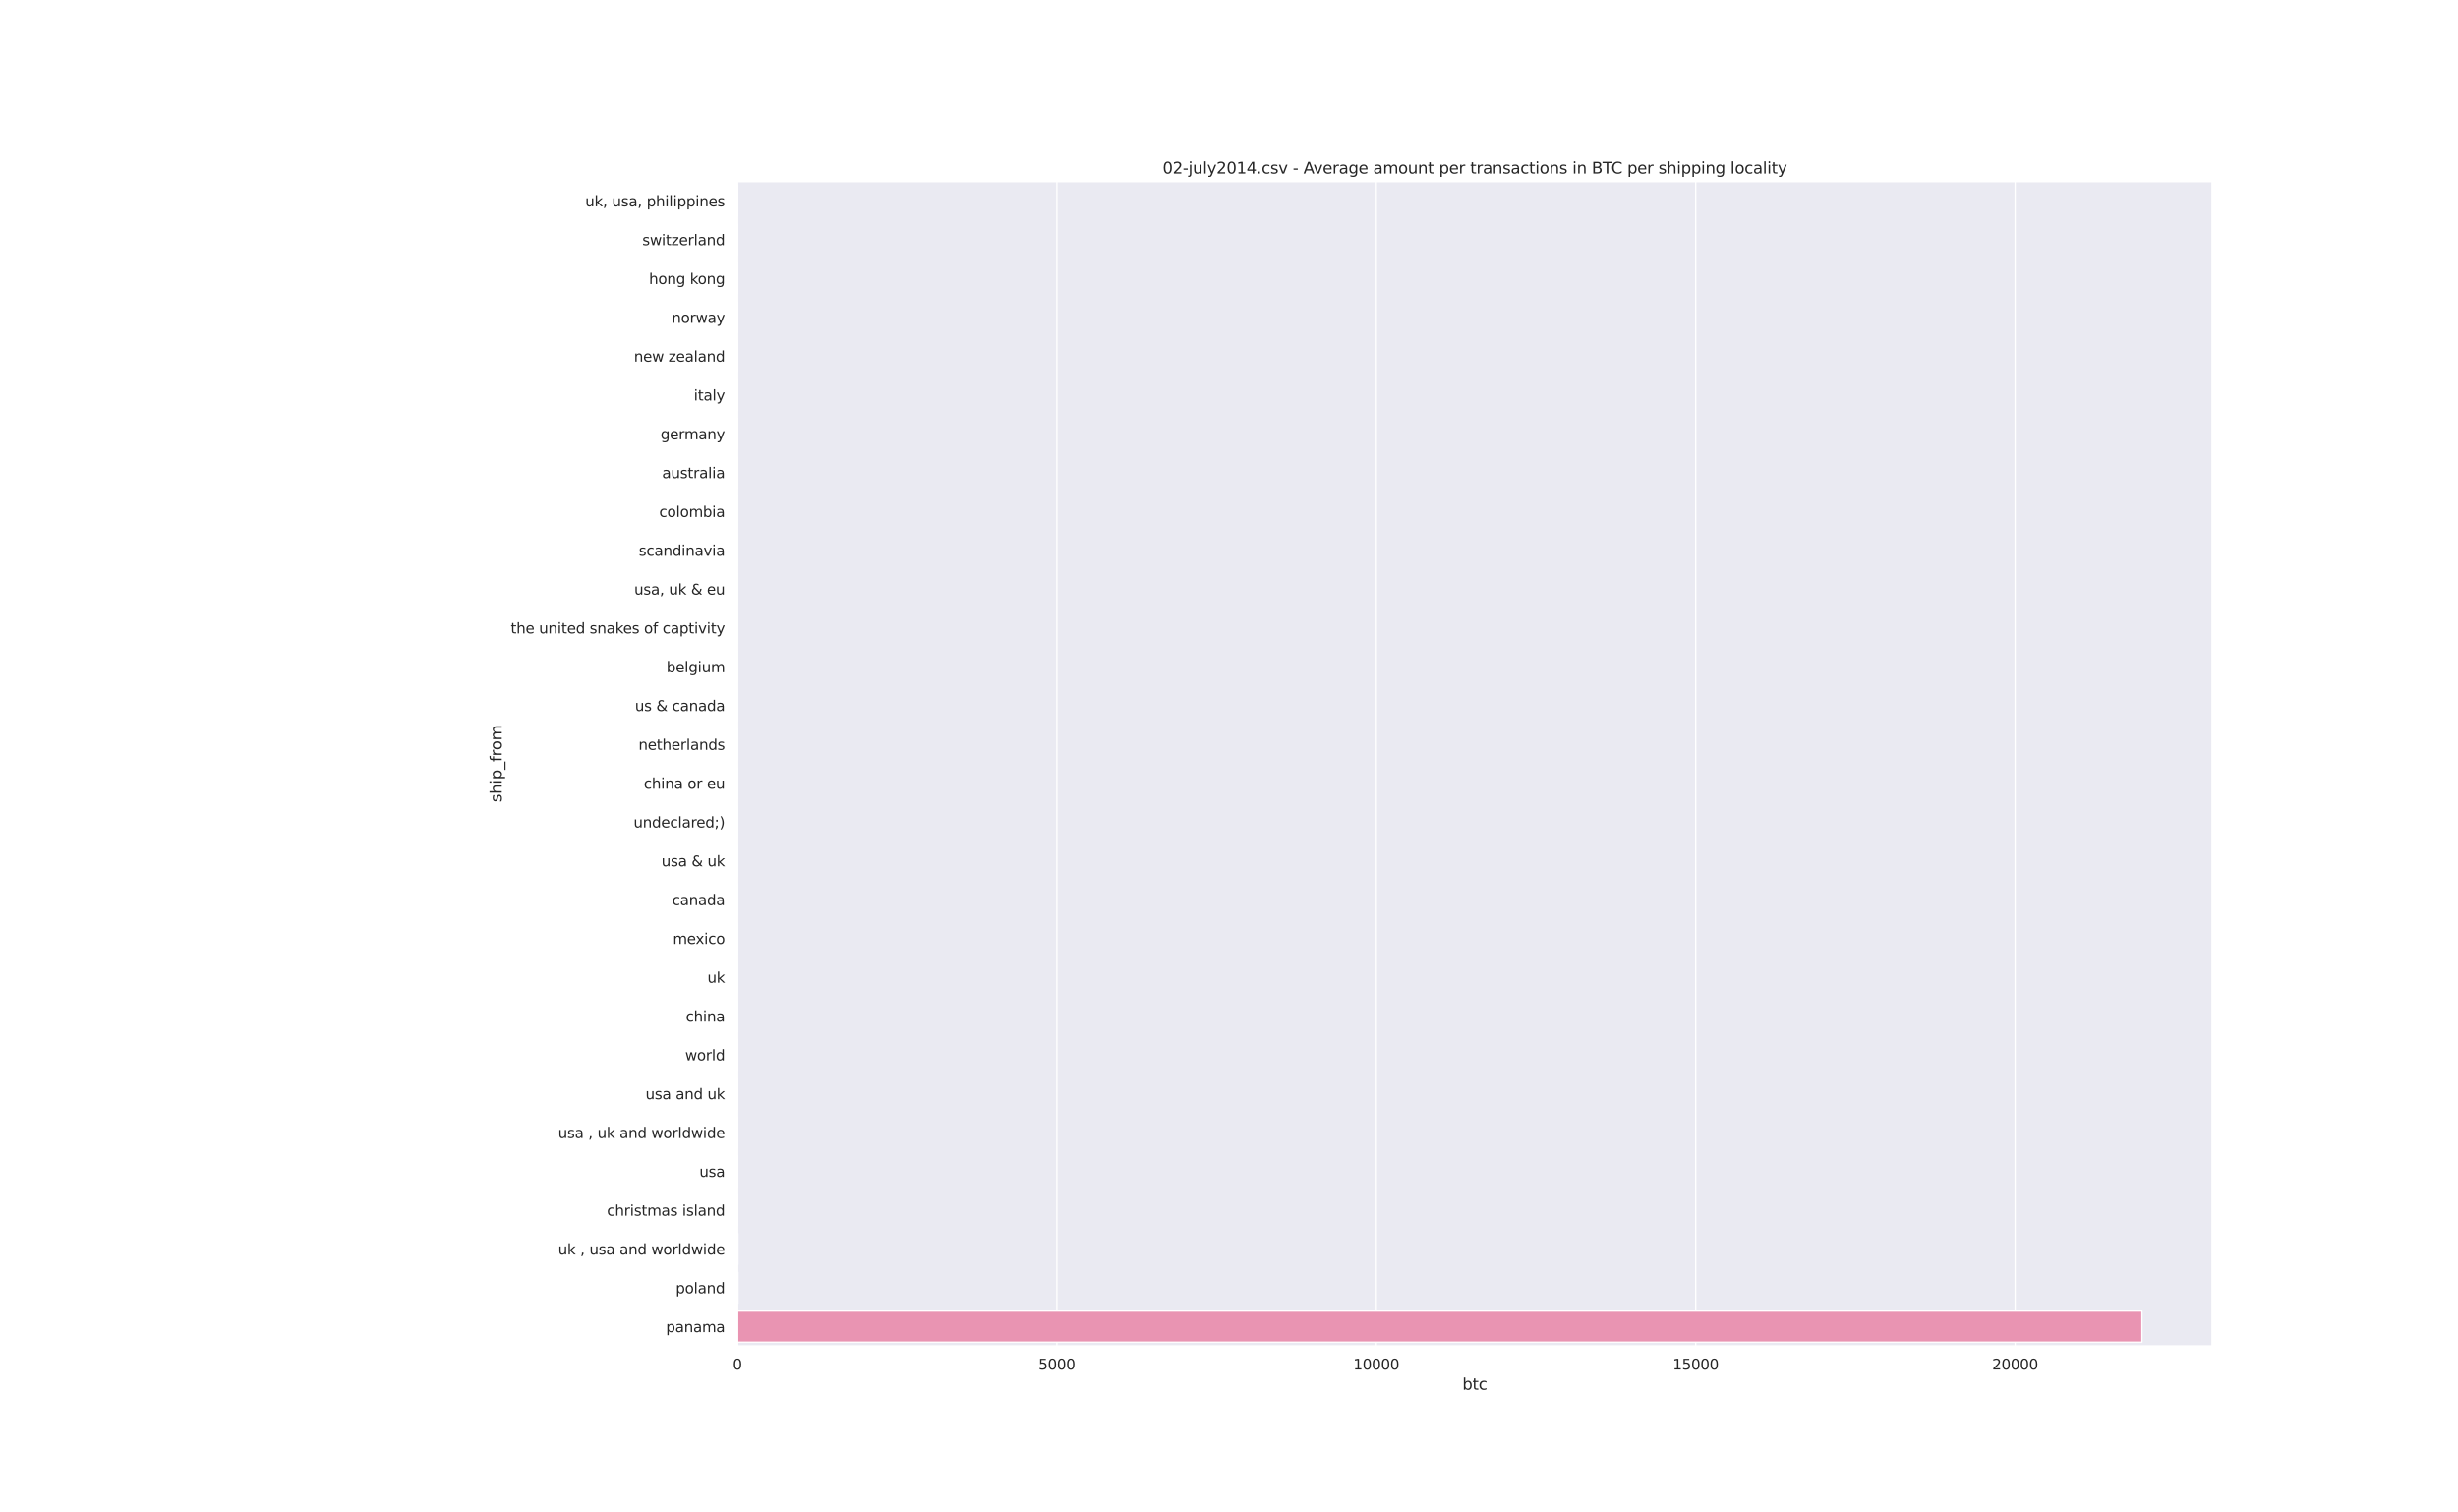 <?xml version="1.0" encoding="utf-8" standalone="no"?>
<!DOCTYPE svg PUBLIC "-//W3C//DTD SVG 1.1//EN"
  "http://www.w3.org/Graphics/SVG/1.1/DTD/svg11.dtd">
<svg height="1152pt" version="1.1" viewBox="0 0 1872 1152" width="1872pt" xmlns="http://www.w3.org/2000/svg" xmlns:xlink="http://www.w3.org/1999/xlink">
 <defs>
  <style type="text/css">*{stroke-linecap:butt;stroke-linejoin:round;}</style>
 </defs>
 <g id="figure_1">
  <g id="patch_1">
   <path d="M 0 1152 
L 1872 1152 
L 1872 0 
L 0 0 
z
" style="fill:#ffffff;"/>
  </g>
  <g id="axes_1">
   <g id="patch_2">
    <path d="M 561.6 1025.28 
L 1684.8 1025.28 
L 1684.8 138.24 
L 561.6 138.24 
z
" style="fill:#eaeaf2;"/>
   </g>
   <g id="matplotlib.axis_1">
    <g id="xtick_1">
     <g id="line2d_1">
      <path clip-path="url(#p6150b5e9cb)" d="M 561.6 1025.28 
L 561.6 138.24 
" style="fill:none;stroke:#ffffff;stroke-linecap:round;"/>
     </g>
     <g id="text_1">
      <!-- 0 -->
      <g style="fill:#262626;" transform="translate(558.101 1043.138)scale(0.11 -0.11)">
       <defs>
        <path d="M 2034 4250 
Q 1547 4250 1301 3770 
Q 1056 3291 1056 2328 
Q 1056 1369 1301 889 
Q 1547 409 2034 409 
Q 2525 409 2770 889 
Q 3016 1369 3016 2328 
Q 3016 3291 2770 3770 
Q 2525 4250 2034 4250 
z
M 2034 4750 
Q 2819 4750 3233 4129 
Q 3647 3509 3647 2328 
Q 3647 1150 3233 529 
Q 2819 -91 2034 -91 
Q 1250 -91 836 529 
Q 422 1150 422 2328 
Q 422 3509 836 4129 
Q 1250 4750 2034 4750 
z
" id="DejaVuSans-30" transform="scale(0.016)"/>
       </defs>
       <use xlink:href="#DejaVuSans-30"/>
      </g>
     </g>
    </g>
    <g id="xtick_2">
     <g id="line2d_2">
      <path clip-path="url(#p6150b5e9cb)" d="M 804.883 1025.28 
L 804.883 138.24 
" style="fill:none;stroke:#ffffff;stroke-linecap:round;"/>
     </g>
     <g id="text_2">
      <!-- 5000 -->
      <g style="fill:#262626;" transform="translate(790.885 1043.138)scale(0.11 -0.11)">
       <defs>
        <path d="M 691 4666 
L 3169 4666 
L 3169 4134 
L 1269 4134 
L 1269 2991 
Q 1406 3038 1543 3061 
Q 1681 3084 1819 3084 
Q 2600 3084 3056 2656 
Q 3513 2228 3513 1497 
Q 3513 744 3044 326 
Q 2575 -91 1722 -91 
Q 1428 -91 1123 -41 
Q 819 9 494 109 
L 494 744 
Q 775 591 1075 516 
Q 1375 441 1709 441 
Q 2250 441 2565 725 
Q 2881 1009 2881 1497 
Q 2881 1984 2565 2268 
Q 2250 2553 1709 2553 
Q 1456 2553 1204 2497 
Q 953 2441 691 2322 
L 691 4666 
z
" id="DejaVuSans-35" transform="scale(0.016)"/>
       </defs>
       <use xlink:href="#DejaVuSans-35"/>
       <use x="63.623" xlink:href="#DejaVuSans-30"/>
       <use x="127.246" xlink:href="#DejaVuSans-30"/>
       <use x="190.869" xlink:href="#DejaVuSans-30"/>
      </g>
     </g>
    </g>
    <g id="xtick_3">
     <g id="line2d_3">
      <path clip-path="url(#p6150b5e9cb)" d="M 1048.166 1025.28 
L 1048.166 138.24 
" style="fill:none;stroke:#ffffff;stroke-linecap:round;"/>
     </g>
     <g id="text_3">
      <!-- 10000 -->
      <g style="fill:#262626;" transform="translate(1030.669 1043.138)scale(0.11 -0.11)">
       <defs>
        <path d="M 794 531 
L 1825 531 
L 1825 4091 
L 703 3866 
L 703 4441 
L 1819 4666 
L 2450 4666 
L 2450 531 
L 3481 531 
L 3481 0 
L 794 0 
L 794 531 
z
" id="DejaVuSans-31" transform="scale(0.016)"/>
       </defs>
       <use xlink:href="#DejaVuSans-31"/>
       <use x="63.623" xlink:href="#DejaVuSans-30"/>
       <use x="127.246" xlink:href="#DejaVuSans-30"/>
       <use x="190.869" xlink:href="#DejaVuSans-30"/>
       <use x="254.492" xlink:href="#DejaVuSans-30"/>
      </g>
     </g>
    </g>
    <g id="xtick_4">
     <g id="line2d_4">
      <path clip-path="url(#p6150b5e9cb)" d="M 1291.448 1025.28 
L 1291.448 138.24 
" style="fill:none;stroke:#ffffff;stroke-linecap:round;"/>
     </g>
     <g id="text_4">
      <!-- 15000 -->
      <g style="fill:#262626;" transform="translate(1273.951 1043.138)scale(0.11 -0.11)">
       <use xlink:href="#DejaVuSans-31"/>
       <use x="63.623" xlink:href="#DejaVuSans-35"/>
       <use x="127.246" xlink:href="#DejaVuSans-30"/>
       <use x="190.869" xlink:href="#DejaVuSans-30"/>
       <use x="254.492" xlink:href="#DejaVuSans-30"/>
      </g>
     </g>
    </g>
    <g id="xtick_5">
     <g id="line2d_5">
      <path clip-path="url(#p6150b5e9cb)" d="M 1534.731 1025.28 
L 1534.731 138.24 
" style="fill:none;stroke:#ffffff;stroke-linecap:round;"/>
     </g>
     <g id="text_5">
      <!-- 20000 -->
      <g style="fill:#262626;" transform="translate(1517.234 1043.138)scale(0.11 -0.11)">
       <defs>
        <path d="M 1228 531 
L 3431 531 
L 3431 0 
L 469 0 
L 469 531 
Q 828 903 1448 1529 
Q 2069 2156 2228 2338 
Q 2531 2678 2651 2914 
Q 2772 3150 2772 3378 
Q 2772 3750 2511 3984 
Q 2250 4219 1831 4219 
Q 1534 4219 1204 4116 
Q 875 4013 500 3803 
L 500 4441 
Q 881 4594 1212 4672 
Q 1544 4750 1819 4750 
Q 2544 4750 2975 4387 
Q 3406 4025 3406 3419 
Q 3406 3131 3298 2873 
Q 3191 2616 2906 2266 
Q 2828 2175 2409 1742 
Q 1991 1309 1228 531 
z
" id="DejaVuSans-32" transform="scale(0.016)"/>
       </defs>
       <use xlink:href="#DejaVuSans-32"/>
       <use x="63.623" xlink:href="#DejaVuSans-30"/>
       <use x="127.246" xlink:href="#DejaVuSans-30"/>
       <use x="190.869" xlink:href="#DejaVuSans-30"/>
       <use x="254.492" xlink:href="#DejaVuSans-30"/>
      </g>
     </g>
    </g>
    <g id="text_6">
     <!-- btc -->
     <g style="fill:#262626;" transform="translate(1113.74 1058.544)scale(0.12 -0.12)">
      <defs>
       <path d="M 3116 1747 
Q 3116 2381 2855 2742 
Q 2594 3103 2138 3103 
Q 1681 3103 1420 2742 
Q 1159 2381 1159 1747 
Q 1159 1113 1420 752 
Q 1681 391 2138 391 
Q 2594 391 2855 752 
Q 3116 1113 3116 1747 
z
M 1159 2969 
Q 1341 3281 1617 3432 
Q 1894 3584 2278 3584 
Q 2916 3584 3314 3078 
Q 3713 2572 3713 1747 
Q 3713 922 3314 415 
Q 2916 -91 2278 -91 
Q 1894 -91 1617 61 
Q 1341 213 1159 525 
L 1159 0 
L 581 0 
L 581 4863 
L 1159 4863 
L 1159 2969 
z
" id="DejaVuSans-62" transform="scale(0.016)"/>
       <path d="M 1172 4494 
L 1172 3500 
L 2356 3500 
L 2356 3053 
L 1172 3053 
L 1172 1153 
Q 1172 725 1289 603 
Q 1406 481 1766 481 
L 2356 481 
L 2356 0 
L 1766 0 
Q 1100 0 847 248 
Q 594 497 594 1153 
L 594 3053 
L 172 3053 
L 172 3500 
L 594 3500 
L 594 4494 
L 1172 4494 
z
" id="DejaVuSans-74" transform="scale(0.016)"/>
       <path d="M 3122 3366 
L 3122 2828 
Q 2878 2963 2633 3030 
Q 2388 3097 2138 3097 
Q 1578 3097 1268 2742 
Q 959 2388 959 1747 
Q 959 1106 1268 751 
Q 1578 397 2138 397 
Q 2388 397 2633 464 
Q 2878 531 3122 666 
L 3122 134 
Q 2881 22 2623 -34 
Q 2366 -91 2075 -91 
Q 1284 -91 818 406 
Q 353 903 353 1747 
Q 353 2603 823 3093 
Q 1294 3584 2113 3584 
Q 2378 3584 2631 3529 
Q 2884 3475 3122 3366 
z
" id="DejaVuSans-63" transform="scale(0.016)"/>
      </defs>
      <use xlink:href="#DejaVuSans-62"/>
      <use x="63.477" xlink:href="#DejaVuSans-74"/>
      <use x="102.686" xlink:href="#DejaVuSans-63"/>
     </g>
    </g>
   </g>
   <g id="matplotlib.axis_2">
    <g id="ytick_1">
     <g id="text_7">
      <!-- uk, usa, philippines -->
      <g style="fill:#262626;" transform="translate(445.718 157.203)scale(0.11 -0.11)">
       <defs>
        <path d="M 544 1381 
L 544 3500 
L 1119 3500 
L 1119 1403 
Q 1119 906 1312 657 
Q 1506 409 1894 409 
Q 2359 409 2629 706 
Q 2900 1003 2900 1516 
L 2900 3500 
L 3475 3500 
L 3475 0 
L 2900 0 
L 2900 538 
Q 2691 219 2414 64 
Q 2138 -91 1772 -91 
Q 1169 -91 856 284 
Q 544 659 544 1381 
z
M 1991 3584 
L 1991 3584 
z
" id="DejaVuSans-75" transform="scale(0.016)"/>
        <path d="M 581 4863 
L 1159 4863 
L 1159 1991 
L 2875 3500 
L 3609 3500 
L 1753 1863 
L 3688 0 
L 2938 0 
L 1159 1709 
L 1159 0 
L 581 0 
L 581 4863 
z
" id="DejaVuSans-6b" transform="scale(0.016)"/>
        <path d="M 750 794 
L 1409 794 
L 1409 256 
L 897 -744 
L 494 -744 
L 750 256 
L 750 794 
z
" id="DejaVuSans-2c" transform="scale(0.016)"/>
        <path id="DejaVuSans-20" transform="scale(0.016)"/>
        <path d="M 2834 3397 
L 2834 2853 
Q 2591 2978 2328 3040 
Q 2066 3103 1784 3103 
Q 1356 3103 1142 2972 
Q 928 2841 928 2578 
Q 928 2378 1081 2264 
Q 1234 2150 1697 2047 
L 1894 2003 
Q 2506 1872 2764 1633 
Q 3022 1394 3022 966 
Q 3022 478 2636 193 
Q 2250 -91 1575 -91 
Q 1294 -91 989 -36 
Q 684 19 347 128 
L 347 722 
Q 666 556 975 473 
Q 1284 391 1588 391 
Q 1994 391 2212 530 
Q 2431 669 2431 922 
Q 2431 1156 2273 1281 
Q 2116 1406 1581 1522 
L 1381 1569 
Q 847 1681 609 1914 
Q 372 2147 372 2553 
Q 372 3047 722 3315 
Q 1072 3584 1716 3584 
Q 2034 3584 2315 3537 
Q 2597 3491 2834 3397 
z
" id="DejaVuSans-73" transform="scale(0.016)"/>
        <path d="M 2194 1759 
Q 1497 1759 1228 1600 
Q 959 1441 959 1056 
Q 959 750 1161 570 
Q 1363 391 1709 391 
Q 2188 391 2477 730 
Q 2766 1069 2766 1631 
L 2766 1759 
L 2194 1759 
z
M 3341 1997 
L 3341 0 
L 2766 0 
L 2766 531 
Q 2569 213 2275 61 
Q 1981 -91 1556 -91 
Q 1019 -91 701 211 
Q 384 513 384 1019 
Q 384 1609 779 1909 
Q 1175 2209 1959 2209 
L 2766 2209 
L 2766 2266 
Q 2766 2663 2505 2880 
Q 2244 3097 1772 3097 
Q 1472 3097 1187 3025 
Q 903 2953 641 2809 
L 641 3341 
Q 956 3463 1253 3523 
Q 1550 3584 1831 3584 
Q 2591 3584 2966 3190 
Q 3341 2797 3341 1997 
z
" id="DejaVuSans-61" transform="scale(0.016)"/>
        <path d="M 1159 525 
L 1159 -1331 
L 581 -1331 
L 581 3500 
L 1159 3500 
L 1159 2969 
Q 1341 3281 1617 3432 
Q 1894 3584 2278 3584 
Q 2916 3584 3314 3078 
Q 3713 2572 3713 1747 
Q 3713 922 3314 415 
Q 2916 -91 2278 -91 
Q 1894 -91 1617 61 
Q 1341 213 1159 525 
z
M 3116 1747 
Q 3116 2381 2855 2742 
Q 2594 3103 2138 3103 
Q 1681 3103 1420 2742 
Q 1159 2381 1159 1747 
Q 1159 1113 1420 752 
Q 1681 391 2138 391 
Q 2594 391 2855 752 
Q 3116 1113 3116 1747 
z
" id="DejaVuSans-70" transform="scale(0.016)"/>
        <path d="M 3513 2113 
L 3513 0 
L 2938 0 
L 2938 2094 
Q 2938 2591 2744 2837 
Q 2550 3084 2163 3084 
Q 1697 3084 1428 2787 
Q 1159 2491 1159 1978 
L 1159 0 
L 581 0 
L 581 4863 
L 1159 4863 
L 1159 2956 
Q 1366 3272 1645 3428 
Q 1925 3584 2291 3584 
Q 2894 3584 3203 3211 
Q 3513 2838 3513 2113 
z
" id="DejaVuSans-68" transform="scale(0.016)"/>
        <path d="M 603 3500 
L 1178 3500 
L 1178 0 
L 603 0 
L 603 3500 
z
M 603 4863 
L 1178 4863 
L 1178 4134 
L 603 4134 
L 603 4863 
z
" id="DejaVuSans-69" transform="scale(0.016)"/>
        <path d="M 603 4863 
L 1178 4863 
L 1178 0 
L 603 0 
L 603 4863 
z
" id="DejaVuSans-6c" transform="scale(0.016)"/>
        <path d="M 3513 2113 
L 3513 0 
L 2938 0 
L 2938 2094 
Q 2938 2591 2744 2837 
Q 2550 3084 2163 3084 
Q 1697 3084 1428 2787 
Q 1159 2491 1159 1978 
L 1159 0 
L 581 0 
L 581 3500 
L 1159 3500 
L 1159 2956 
Q 1366 3272 1645 3428 
Q 1925 3584 2291 3584 
Q 2894 3584 3203 3211 
Q 3513 2838 3513 2113 
z
" id="DejaVuSans-6e" transform="scale(0.016)"/>
        <path d="M 3597 1894 
L 3597 1613 
L 953 1613 
Q 991 1019 1311 708 
Q 1631 397 2203 397 
Q 2534 397 2845 478 
Q 3156 559 3463 722 
L 3463 178 
Q 3153 47 2828 -22 
Q 2503 -91 2169 -91 
Q 1331 -91 842 396 
Q 353 884 353 1716 
Q 353 2575 817 3079 
Q 1281 3584 2069 3584 
Q 2775 3584 3186 3129 
Q 3597 2675 3597 1894 
z
M 3022 2063 
Q 3016 2534 2758 2815 
Q 2500 3097 2075 3097 
Q 1594 3097 1305 2825 
Q 1016 2553 972 2059 
L 3022 2063 
z
" id="DejaVuSans-65" transform="scale(0.016)"/>
       </defs>
       <use xlink:href="#DejaVuSans-75"/>
       <use x="63.379" xlink:href="#DejaVuSans-6b"/>
       <use x="121.289" xlink:href="#DejaVuSans-2c"/>
       <use x="153.076" xlink:href="#DejaVuSans-20"/>
       <use x="184.863" xlink:href="#DejaVuSans-75"/>
       <use x="248.242" xlink:href="#DejaVuSans-73"/>
       <use x="300.342" xlink:href="#DejaVuSans-61"/>
       <use x="361.621" xlink:href="#DejaVuSans-2c"/>
       <use x="393.408" xlink:href="#DejaVuSans-20"/>
       <use x="425.195" xlink:href="#DejaVuSans-70"/>
       <use x="488.672" xlink:href="#DejaVuSans-68"/>
       <use x="552.051" xlink:href="#DejaVuSans-69"/>
       <use x="579.834" xlink:href="#DejaVuSans-6c"/>
       <use x="607.617" xlink:href="#DejaVuSans-69"/>
       <use x="635.4" xlink:href="#DejaVuSans-70"/>
       <use x="698.877" xlink:href="#DejaVuSans-70"/>
       <use x="762.354" xlink:href="#DejaVuSans-69"/>
       <use x="790.137" xlink:href="#DejaVuSans-6e"/>
       <use x="853.516" xlink:href="#DejaVuSans-65"/>
       <use x="915.039" xlink:href="#DejaVuSans-73"/>
      </g>
     </g>
    </g>
    <g id="ytick_2">
     <g id="text_8">
      <!-- switzerland -->
      <g style="fill:#262626;" transform="translate(489.19 186.771)scale(0.11 -0.11)">
       <defs>
        <path d="M 269 3500 
L 844 3500 
L 1563 769 
L 2278 3500 
L 2956 3500 
L 3675 769 
L 4391 3500 
L 4966 3500 
L 4050 0 
L 3372 0 
L 2619 2869 
L 1863 0 
L 1184 0 
L 269 3500 
z
" id="DejaVuSans-77" transform="scale(0.016)"/>
        <path d="M 353 3500 
L 3084 3500 
L 3084 2975 
L 922 459 
L 3084 459 
L 3084 0 
L 275 0 
L 275 525 
L 2438 3041 
L 353 3041 
L 353 3500 
z
" id="DejaVuSans-7a" transform="scale(0.016)"/>
        <path d="M 2631 2963 
Q 2534 3019 2420 3045 
Q 2306 3072 2169 3072 
Q 1681 3072 1420 2755 
Q 1159 2438 1159 1844 
L 1159 0 
L 581 0 
L 581 3500 
L 1159 3500 
L 1159 2956 
Q 1341 3275 1631 3429 
Q 1922 3584 2338 3584 
Q 2397 3584 2469 3576 
Q 2541 3569 2628 3553 
L 2631 2963 
z
" id="DejaVuSans-72" transform="scale(0.016)"/>
        <path d="M 2906 2969 
L 2906 4863 
L 3481 4863 
L 3481 0 
L 2906 0 
L 2906 525 
Q 2725 213 2448 61 
Q 2172 -91 1784 -91 
Q 1150 -91 751 415 
Q 353 922 353 1747 
Q 353 2572 751 3078 
Q 1150 3584 1784 3584 
Q 2172 3584 2448 3432 
Q 2725 3281 2906 2969 
z
M 947 1747 
Q 947 1113 1208 752 
Q 1469 391 1925 391 
Q 2381 391 2643 752 
Q 2906 1113 2906 1747 
Q 2906 2381 2643 2742 
Q 2381 3103 1925 3103 
Q 1469 3103 1208 2742 
Q 947 2381 947 1747 
z
" id="DejaVuSans-64" transform="scale(0.016)"/>
       </defs>
       <use xlink:href="#DejaVuSans-73"/>
       <use x="52.1" xlink:href="#DejaVuSans-77"/>
       <use x="133.887" xlink:href="#DejaVuSans-69"/>
       <use x="161.67" xlink:href="#DejaVuSans-74"/>
       <use x="200.879" xlink:href="#DejaVuSans-7a"/>
       <use x="253.369" xlink:href="#DejaVuSans-65"/>
       <use x="314.893" xlink:href="#DejaVuSans-72"/>
       <use x="356.006" xlink:href="#DejaVuSans-6c"/>
       <use x="383.789" xlink:href="#DejaVuSans-61"/>
       <use x="445.068" xlink:href="#DejaVuSans-6e"/>
       <use x="508.447" xlink:href="#DejaVuSans-64"/>
      </g>
     </g>
    </g>
    <g id="ytick_3">
     <g id="text_9">
      <!-- hong kong -->
      <g style="fill:#262626;" transform="translate(494.292 216.339)scale(0.11 -0.11)">
       <defs>
        <path d="M 1959 3097 
Q 1497 3097 1228 2736 
Q 959 2375 959 1747 
Q 959 1119 1226 758 
Q 1494 397 1959 397 
Q 2419 397 2687 759 
Q 2956 1122 2956 1747 
Q 2956 2369 2687 2733 
Q 2419 3097 1959 3097 
z
M 1959 3584 
Q 2709 3584 3137 3096 
Q 3566 2609 3566 1747 
Q 3566 888 3137 398 
Q 2709 -91 1959 -91 
Q 1206 -91 779 398 
Q 353 888 353 1747 
Q 353 2609 779 3096 
Q 1206 3584 1959 3584 
z
" id="DejaVuSans-6f" transform="scale(0.016)"/>
        <path d="M 2906 1791 
Q 2906 2416 2648 2759 
Q 2391 3103 1925 3103 
Q 1463 3103 1205 2759 
Q 947 2416 947 1791 
Q 947 1169 1205 825 
Q 1463 481 1925 481 
Q 2391 481 2648 825 
Q 2906 1169 2906 1791 
z
M 3481 434 
Q 3481 -459 3084 -895 
Q 2688 -1331 1869 -1331 
Q 1566 -1331 1297 -1286 
Q 1028 -1241 775 -1147 
L 775 -588 
Q 1028 -725 1275 -790 
Q 1522 -856 1778 -856 
Q 2344 -856 2625 -561 
Q 2906 -266 2906 331 
L 2906 616 
Q 2728 306 2450 153 
Q 2172 0 1784 0 
Q 1141 0 747 490 
Q 353 981 353 1791 
Q 353 2603 747 3093 
Q 1141 3584 1784 3584 
Q 2172 3584 2450 3431 
Q 2728 3278 2906 2969 
L 2906 3500 
L 3481 3500 
L 3481 434 
z
" id="DejaVuSans-67" transform="scale(0.016)"/>
       </defs>
       <use xlink:href="#DejaVuSans-68"/>
       <use x="63.379" xlink:href="#DejaVuSans-6f"/>
       <use x="124.561" xlink:href="#DejaVuSans-6e"/>
       <use x="187.939" xlink:href="#DejaVuSans-67"/>
       <use x="251.416" xlink:href="#DejaVuSans-20"/>
       <use x="283.203" xlink:href="#DejaVuSans-6b"/>
       <use x="337.488" xlink:href="#DejaVuSans-6f"/>
       <use x="398.67" xlink:href="#DejaVuSans-6e"/>
       <use x="462.049" xlink:href="#DejaVuSans-67"/>
      </g>
     </g>
    </g>
    <g id="ytick_4">
     <g id="text_10">
      <!-- norway -->
      <g style="fill:#262626;" transform="translate(511.629 245.907)scale(0.11 -0.11)">
       <defs>
        <path d="M 2059 -325 
Q 1816 -950 1584 -1140 
Q 1353 -1331 966 -1331 
L 506 -1331 
L 506 -850 
L 844 -850 
Q 1081 -850 1212 -737 
Q 1344 -625 1503 -206 
L 1606 56 
L 191 3500 
L 800 3500 
L 1894 763 
L 2988 3500 
L 3597 3500 
L 2059 -325 
z
" id="DejaVuSans-79" transform="scale(0.016)"/>
       </defs>
       <use xlink:href="#DejaVuSans-6e"/>
       <use x="63.379" xlink:href="#DejaVuSans-6f"/>
       <use x="124.561" xlink:href="#DejaVuSans-72"/>
       <use x="165.674" xlink:href="#DejaVuSans-77"/>
       <use x="247.461" xlink:href="#DejaVuSans-61"/>
       <use x="308.74" xlink:href="#DejaVuSans-79"/>
      </g>
     </g>
    </g>
    <g id="ytick_5">
     <g id="text_11">
      <!-- new zealand -->
      <g style="fill:#262626;" transform="translate(482.834 275.475)scale(0.11 -0.11)">
       <use xlink:href="#DejaVuSans-6e"/>
       <use x="63.379" xlink:href="#DejaVuSans-65"/>
       <use x="124.902" xlink:href="#DejaVuSans-77"/>
       <use x="206.689" xlink:href="#DejaVuSans-20"/>
       <use x="238.477" xlink:href="#DejaVuSans-7a"/>
       <use x="290.967" xlink:href="#DejaVuSans-65"/>
       <use x="352.49" xlink:href="#DejaVuSans-61"/>
       <use x="413.77" xlink:href="#DejaVuSans-6c"/>
       <use x="441.553" xlink:href="#DejaVuSans-61"/>
       <use x="502.832" xlink:href="#DejaVuSans-6e"/>
       <use x="566.211" xlink:href="#DejaVuSans-64"/>
      </g>
     </g>
    </g>
    <g id="ytick_6">
     <g id="text_12">
      <!-- italy -->
      <g style="fill:#262626;" transform="translate(528.424 305.043)scale(0.11 -0.11)">
       <use xlink:href="#DejaVuSans-69"/>
       <use x="27.783" xlink:href="#DejaVuSans-74"/>
       <use x="66.992" xlink:href="#DejaVuSans-61"/>
       <use x="128.271" xlink:href="#DejaVuSans-6c"/>
       <use x="156.055" xlink:href="#DejaVuSans-79"/>
      </g>
     </g>
    </g>
    <g id="ytick_7">
     <g id="text_13">
      <!-- germany -->
      <g style="fill:#262626;" transform="translate(503.081 334.611)scale(0.11 -0.11)">
       <defs>
        <path d="M 3328 2828 
Q 3544 3216 3844 3400 
Q 4144 3584 4550 3584 
Q 5097 3584 5394 3201 
Q 5691 2819 5691 2113 
L 5691 0 
L 5113 0 
L 5113 2094 
Q 5113 2597 4934 2840 
Q 4756 3084 4391 3084 
Q 3944 3084 3684 2787 
Q 3425 2491 3425 1978 
L 3425 0 
L 2847 0 
L 2847 2094 
Q 2847 2600 2669 2842 
Q 2491 3084 2119 3084 
Q 1678 3084 1418 2786 
Q 1159 2488 1159 1978 
L 1159 0 
L 581 0 
L 581 3500 
L 1159 3500 
L 1159 2956 
Q 1356 3278 1631 3431 
Q 1906 3584 2284 3584 
Q 2666 3584 2933 3390 
Q 3200 3197 3328 2828 
z
" id="DejaVuSans-6d" transform="scale(0.016)"/>
       </defs>
       <use xlink:href="#DejaVuSans-67"/>
       <use x="63.477" xlink:href="#DejaVuSans-65"/>
       <use x="125" xlink:href="#DejaVuSans-72"/>
       <use x="164.363" xlink:href="#DejaVuSans-6d"/>
       <use x="261.775" xlink:href="#DejaVuSans-61"/>
       <use x="323.055" xlink:href="#DejaVuSans-6e"/>
       <use x="386.434" xlink:href="#DejaVuSans-79"/>
      </g>
     </g>
    </g>
    <g id="ytick_8">
     <g id="text_14">
      <!-- australia -->
      <g style="fill:#262626;" transform="translate(504.229 364.179)scale(0.11 -0.11)">
       <use xlink:href="#DejaVuSans-61"/>
       <use x="61.279" xlink:href="#DejaVuSans-75"/>
       <use x="124.658" xlink:href="#DejaVuSans-73"/>
       <use x="176.758" xlink:href="#DejaVuSans-74"/>
       <use x="215.967" xlink:href="#DejaVuSans-72"/>
       <use x="257.08" xlink:href="#DejaVuSans-61"/>
       <use x="318.359" xlink:href="#DejaVuSans-6c"/>
       <use x="346.143" xlink:href="#DejaVuSans-69"/>
       <use x="373.926" xlink:href="#DejaVuSans-61"/>
      </g>
     </g>
    </g>
    <g id="ytick_9">
     <g id="text_15">
      <!-- colombia -->
      <g style="fill:#262626;" transform="translate(502.04 393.747)scale(0.11 -0.11)">
       <use xlink:href="#DejaVuSans-63"/>
       <use x="54.98" xlink:href="#DejaVuSans-6f"/>
       <use x="116.162" xlink:href="#DejaVuSans-6c"/>
       <use x="143.945" xlink:href="#DejaVuSans-6f"/>
       <use x="205.127" xlink:href="#DejaVuSans-6d"/>
       <use x="302.539" xlink:href="#DejaVuSans-62"/>
       <use x="366.016" xlink:href="#DejaVuSans-69"/>
       <use x="393.799" xlink:href="#DejaVuSans-61"/>
      </g>
     </g>
    </g>
    <g id="ytick_10">
     <g id="text_16">
      <!-- scandinavia -->
      <g style="fill:#262626;" transform="translate(486.55 423.315)scale(0.11 -0.11)">
       <defs>
        <path d="M 191 3500 
L 800 3500 
L 1894 563 
L 2988 3500 
L 3597 3500 
L 2284 0 
L 1503 0 
L 191 3500 
z
" id="DejaVuSans-76" transform="scale(0.016)"/>
       </defs>
       <use xlink:href="#DejaVuSans-73"/>
       <use x="52.1" xlink:href="#DejaVuSans-63"/>
       <use x="107.08" xlink:href="#DejaVuSans-61"/>
       <use x="168.359" xlink:href="#DejaVuSans-6e"/>
       <use x="231.738" xlink:href="#DejaVuSans-64"/>
       <use x="295.215" xlink:href="#DejaVuSans-69"/>
       <use x="322.998" xlink:href="#DejaVuSans-6e"/>
       <use x="386.377" xlink:href="#DejaVuSans-61"/>
       <use x="447.656" xlink:href="#DejaVuSans-76"/>
       <use x="506.836" xlink:href="#DejaVuSans-69"/>
       <use x="534.619" xlink:href="#DejaVuSans-61"/>
      </g>
     </g>
    </g>
    <g id="ytick_11">
     <g id="text_17">
      <!-- usa, uk &amp; eu -->
      <g style="fill:#262626;" transform="translate(483.015 452.883)scale(0.11 -0.11)">
       <defs>
        <path d="M 1556 2509 
Q 1272 2256 1139 2004 
Q 1006 1753 1006 1478 
Q 1006 1022 1337 719 
Q 1669 416 2169 416 
Q 2466 416 2725 514 
Q 2984 613 3213 813 
L 1556 2509 
z
M 1997 2859 
L 3584 1234 
Q 3769 1513 3872 1830 
Q 3975 2147 3994 2503 
L 4575 2503 
Q 4538 2091 4375 1687 
Q 4213 1284 3922 891 
L 4794 0 
L 4006 0 
L 3559 459 
Q 3234 181 2878 45 
Q 2522 -91 2113 -91 
Q 1359 -91 881 339 
Q 403 769 403 1441 
Q 403 1841 612 2192 
Q 822 2544 1241 2853 
Q 1091 3050 1012 3245 
Q 934 3441 934 3628 
Q 934 4134 1281 4442 
Q 1628 4750 2203 4750 
Q 2463 4750 2720 4694 
Q 2978 4638 3244 4525 
L 3244 3956 
Q 2972 4103 2725 4179 
Q 2478 4256 2266 4256 
Q 1938 4256 1733 4082 
Q 1528 3909 1528 3634 
Q 1528 3475 1620 3314 
Q 1713 3153 1997 2859 
z
" id="DejaVuSans-26" transform="scale(0.016)"/>
       </defs>
       <use xlink:href="#DejaVuSans-75"/>
       <use x="63.379" xlink:href="#DejaVuSans-73"/>
       <use x="115.479" xlink:href="#DejaVuSans-61"/>
       <use x="176.758" xlink:href="#DejaVuSans-2c"/>
       <use x="208.545" xlink:href="#DejaVuSans-20"/>
       <use x="240.332" xlink:href="#DejaVuSans-75"/>
       <use x="303.711" xlink:href="#DejaVuSans-6b"/>
       <use x="361.621" xlink:href="#DejaVuSans-20"/>
       <use x="393.408" xlink:href="#DejaVuSans-26"/>
       <use x="471.387" xlink:href="#DejaVuSans-20"/>
       <use x="503.174" xlink:href="#DejaVuSans-65"/>
       <use x="564.697" xlink:href="#DejaVuSans-75"/>
      </g>
     </g>
    </g>
    <g id="ytick_12">
     <g id="text_18">
      <!-- the united snakes of captivity -->
      <g style="fill:#262626;" transform="translate(388.956 482.451)scale(0.11 -0.11)">
       <defs>
        <path d="M 2375 4863 
L 2375 4384 
L 1825 4384 
Q 1516 4384 1395 4259 
Q 1275 4134 1275 3809 
L 1275 3500 
L 2222 3500 
L 2222 3053 
L 1275 3053 
L 1275 0 
L 697 0 
L 697 3053 
L 147 3053 
L 147 3500 
L 697 3500 
L 697 3744 
Q 697 4328 969 4595 
Q 1241 4863 1831 4863 
L 2375 4863 
z
" id="DejaVuSans-66" transform="scale(0.016)"/>
       </defs>
       <use xlink:href="#DejaVuSans-74"/>
       <use x="39.209" xlink:href="#DejaVuSans-68"/>
       <use x="102.588" xlink:href="#DejaVuSans-65"/>
       <use x="164.111" xlink:href="#DejaVuSans-20"/>
       <use x="195.898" xlink:href="#DejaVuSans-75"/>
       <use x="259.277" xlink:href="#DejaVuSans-6e"/>
       <use x="322.656" xlink:href="#DejaVuSans-69"/>
       <use x="350.439" xlink:href="#DejaVuSans-74"/>
       <use x="389.648" xlink:href="#DejaVuSans-65"/>
       <use x="451.172" xlink:href="#DejaVuSans-64"/>
       <use x="514.648" xlink:href="#DejaVuSans-20"/>
       <use x="546.436" xlink:href="#DejaVuSans-73"/>
       <use x="598.535" xlink:href="#DejaVuSans-6e"/>
       <use x="661.914" xlink:href="#DejaVuSans-61"/>
       <use x="723.193" xlink:href="#DejaVuSans-6b"/>
       <use x="777.479" xlink:href="#DejaVuSans-65"/>
       <use x="839.002" xlink:href="#DejaVuSans-73"/>
       <use x="891.102" xlink:href="#DejaVuSans-20"/>
       <use x="922.889" xlink:href="#DejaVuSans-6f"/>
       <use x="984.07" xlink:href="#DejaVuSans-66"/>
       <use x="1019.275" xlink:href="#DejaVuSans-20"/>
       <use x="1051.062" xlink:href="#DejaVuSans-63"/>
       <use x="1106.043" xlink:href="#DejaVuSans-61"/>
       <use x="1167.322" xlink:href="#DejaVuSans-70"/>
       <use x="1230.799" xlink:href="#DejaVuSans-74"/>
       <use x="1270.008" xlink:href="#DejaVuSans-69"/>
       <use x="1297.791" xlink:href="#DejaVuSans-76"/>
       <use x="1356.971" xlink:href="#DejaVuSans-69"/>
       <use x="1384.754" xlink:href="#DejaVuSans-74"/>
       <use x="1423.963" xlink:href="#DejaVuSans-79"/>
      </g>
     </g>
    </g>
    <g id="ytick_13">
     <g id="text_19">
      <!-- belgium -->
      <g style="fill:#262626;" transform="translate(507.567 512.019)scale(0.11 -0.11)">
       <use xlink:href="#DejaVuSans-62"/>
       <use x="63.477" xlink:href="#DejaVuSans-65"/>
       <use x="125" xlink:href="#DejaVuSans-6c"/>
       <use x="152.783" xlink:href="#DejaVuSans-67"/>
       <use x="216.26" xlink:href="#DejaVuSans-69"/>
       <use x="244.043" xlink:href="#DejaVuSans-75"/>
       <use x="307.422" xlink:href="#DejaVuSans-6d"/>
      </g>
     </g>
    </g>
    <g id="ytick_14">
     <g id="text_20">
      <!-- us &amp; canada -->
      <g style="fill:#262626;" transform="translate(483.603 541.587)scale(0.11 -0.11)">
       <use xlink:href="#DejaVuSans-75"/>
       <use x="63.379" xlink:href="#DejaVuSans-73"/>
       <use x="115.479" xlink:href="#DejaVuSans-20"/>
       <use x="147.266" xlink:href="#DejaVuSans-26"/>
       <use x="225.244" xlink:href="#DejaVuSans-20"/>
       <use x="257.031" xlink:href="#DejaVuSans-63"/>
       <use x="312.012" xlink:href="#DejaVuSans-61"/>
       <use x="373.291" xlink:href="#DejaVuSans-6e"/>
       <use x="436.67" xlink:href="#DejaVuSans-61"/>
       <use x="497.949" xlink:href="#DejaVuSans-64"/>
       <use x="561.426" xlink:href="#DejaVuSans-61"/>
      </g>
     </g>
    </g>
    <g id="ytick_15">
     <g id="text_21">
      <!-- netherlands -->
      <g style="fill:#262626;" transform="translate(486.305 571.155)scale(0.11 -0.11)">
       <use xlink:href="#DejaVuSans-6e"/>
       <use x="63.379" xlink:href="#DejaVuSans-65"/>
       <use x="124.902" xlink:href="#DejaVuSans-74"/>
       <use x="164.111" xlink:href="#DejaVuSans-68"/>
       <use x="227.49" xlink:href="#DejaVuSans-65"/>
       <use x="289.014" xlink:href="#DejaVuSans-72"/>
       <use x="330.127" xlink:href="#DejaVuSans-6c"/>
       <use x="357.91" xlink:href="#DejaVuSans-61"/>
       <use x="419.189" xlink:href="#DejaVuSans-6e"/>
       <use x="482.568" xlink:href="#DejaVuSans-64"/>
       <use x="546.045" xlink:href="#DejaVuSans-73"/>
      </g>
     </g>
    </g>
    <g id="ytick_16">
     <g id="text_22">
      <!-- china or eu -->
      <g style="fill:#262626;" transform="translate(490.328 600.723)scale(0.11 -0.11)">
       <use xlink:href="#DejaVuSans-63"/>
       <use x="54.98" xlink:href="#DejaVuSans-68"/>
       <use x="118.359" xlink:href="#DejaVuSans-69"/>
       <use x="146.143" xlink:href="#DejaVuSans-6e"/>
       <use x="209.521" xlink:href="#DejaVuSans-61"/>
       <use x="270.801" xlink:href="#DejaVuSans-20"/>
       <use x="302.588" xlink:href="#DejaVuSans-6f"/>
       <use x="363.77" xlink:href="#DejaVuSans-72"/>
       <use x="404.883" xlink:href="#DejaVuSans-20"/>
       <use x="436.67" xlink:href="#DejaVuSans-65"/>
       <use x="498.193" xlink:href="#DejaVuSans-75"/>
      </g>
     </g>
    </g>
    <g id="ytick_17">
     <g id="text_23">
      <!-- undeclared;) -->
      <g style="fill:#262626;" transform="translate(482.537 630.291)scale(0.11 -0.11)">
       <defs>
        <path d="M 750 3309 
L 1409 3309 
L 1409 2516 
L 750 2516 
L 750 3309 
z
M 750 794 
L 1409 794 
L 1409 256 
L 897 -744 
L 494 -744 
L 750 256 
L 750 794 
z
" id="DejaVuSans-3b" transform="scale(0.016)"/>
        <path d="M 513 4856 
L 1013 4856 
Q 1481 4119 1714 3412 
Q 1947 2706 1947 2009 
Q 1947 1309 1714 600 
Q 1481 -109 1013 -844 
L 513 -844 
Q 928 -128 1133 580 
Q 1338 1288 1338 2009 
Q 1338 2731 1133 3434 
Q 928 4138 513 4856 
z
" id="DejaVuSans-29" transform="scale(0.016)"/>
       </defs>
       <use xlink:href="#DejaVuSans-75"/>
       <use x="63.379" xlink:href="#DejaVuSans-6e"/>
       <use x="126.758" xlink:href="#DejaVuSans-64"/>
       <use x="190.234" xlink:href="#DejaVuSans-65"/>
       <use x="251.758" xlink:href="#DejaVuSans-63"/>
       <use x="306.738" xlink:href="#DejaVuSans-6c"/>
       <use x="334.521" xlink:href="#DejaVuSans-61"/>
       <use x="395.801" xlink:href="#DejaVuSans-72"/>
       <use x="434.664" xlink:href="#DejaVuSans-65"/>
       <use x="496.188" xlink:href="#DejaVuSans-64"/>
       <use x="559.664" xlink:href="#DejaVuSans-3b"/>
       <use x="593.355" xlink:href="#DejaVuSans-29"/>
      </g>
     </g>
    </g>
    <g id="ytick_18">
     <g id="text_24">
      <!-- usa &amp; uk -->
      <g style="fill:#262626;" transform="translate(503.746 659.859)scale(0.11 -0.11)">
       <use xlink:href="#DejaVuSans-75"/>
       <use x="63.379" xlink:href="#DejaVuSans-73"/>
       <use x="115.479" xlink:href="#DejaVuSans-61"/>
       <use x="176.758" xlink:href="#DejaVuSans-20"/>
       <use x="208.545" xlink:href="#DejaVuSans-26"/>
       <use x="286.523" xlink:href="#DejaVuSans-20"/>
       <use x="318.311" xlink:href="#DejaVuSans-75"/>
       <use x="381.689" xlink:href="#DejaVuSans-6b"/>
      </g>
     </g>
    </g>
    <g id="ytick_19">
     <g id="text_25">
      <!-- canada -->
      <g style="fill:#262626;" transform="translate(511.874 689.427)scale(0.11 -0.11)">
       <use xlink:href="#DejaVuSans-63"/>
       <use x="54.98" xlink:href="#DejaVuSans-61"/>
       <use x="116.26" xlink:href="#DejaVuSans-6e"/>
       <use x="179.639" xlink:href="#DejaVuSans-61"/>
       <use x="240.918" xlink:href="#DejaVuSans-64"/>
       <use x="304.395" xlink:href="#DejaVuSans-61"/>
      </g>
     </g>
    </g>
    <g id="ytick_20">
     <g id="text_26">
      <!-- mexico -->
      <g style="fill:#262626;" transform="translate(512.464 718.995)scale(0.11 -0.11)">
       <defs>
        <path d="M 3513 3500 
L 2247 1797 
L 3578 0 
L 2900 0 
L 1881 1375 
L 863 0 
L 184 0 
L 1544 1831 
L 300 3500 
L 978 3500 
L 1906 2253 
L 2834 3500 
L 3513 3500 
z
" id="DejaVuSans-78" transform="scale(0.016)"/>
       </defs>
       <use xlink:href="#DejaVuSans-6d"/>
       <use x="97.412" xlink:href="#DejaVuSans-65"/>
       <use x="157.186" xlink:href="#DejaVuSans-78"/>
       <use x="216.365" xlink:href="#DejaVuSans-69"/>
       <use x="244.148" xlink:href="#DejaVuSans-63"/>
       <use x="299.129" xlink:href="#DejaVuSans-6f"/>
      </g>
     </g>
    </g>
    <g id="ytick_21">
     <g id="text_27">
      <!-- uk -->
      <g style="fill:#262626;" transform="translate(538.759 748.563)scale(0.11 -0.11)">
       <use xlink:href="#DejaVuSans-75"/>
       <use x="63.379" xlink:href="#DejaVuSans-6b"/>
      </g>
     </g>
    </g>
    <g id="ytick_22">
     <g id="text_28">
      <!-- china -->
      <g style="fill:#262626;" transform="translate(522.312 778.131)scale(0.11 -0.11)">
       <use xlink:href="#DejaVuSans-63"/>
       <use x="54.98" xlink:href="#DejaVuSans-68"/>
       <use x="118.359" xlink:href="#DejaVuSans-69"/>
       <use x="146.143" xlink:href="#DejaVuSans-6e"/>
       <use x="209.521" xlink:href="#DejaVuSans-61"/>
      </g>
     </g>
    </g>
    <g id="ytick_23">
     <g id="text_29">
      <!-- world -->
      <g style="fill:#262626;" transform="translate(521.812 807.699)scale(0.11 -0.11)">
       <use xlink:href="#DejaVuSans-77"/>
       <use x="81.787" xlink:href="#DejaVuSans-6f"/>
       <use x="142.969" xlink:href="#DejaVuSans-72"/>
       <use x="184.082" xlink:href="#DejaVuSans-6c"/>
       <use x="211.865" xlink:href="#DejaVuSans-64"/>
      </g>
     </g>
    </g>
    <g id="ytick_24">
     <g id="text_30">
      <!-- usa and uk -->
      <g style="fill:#262626;" transform="translate(491.629 837.267)scale(0.11 -0.11)">
       <use xlink:href="#DejaVuSans-75"/>
       <use x="63.379" xlink:href="#DejaVuSans-73"/>
       <use x="115.479" xlink:href="#DejaVuSans-61"/>
       <use x="176.758" xlink:href="#DejaVuSans-20"/>
       <use x="208.545" xlink:href="#DejaVuSans-61"/>
       <use x="269.824" xlink:href="#DejaVuSans-6e"/>
       <use x="333.203" xlink:href="#DejaVuSans-64"/>
       <use x="396.68" xlink:href="#DejaVuSans-20"/>
       <use x="428.467" xlink:href="#DejaVuSans-75"/>
       <use x="491.846" xlink:href="#DejaVuSans-6b"/>
      </g>
     </g>
    </g>
    <g id="ytick_25">
     <g id="text_31">
      <!-- usa , uk and worldwide -->
      <g style="fill:#262626;" transform="translate(425.05 866.835)scale(0.11 -0.11)">
       <use xlink:href="#DejaVuSans-75"/>
       <use x="63.379" xlink:href="#DejaVuSans-73"/>
       <use x="115.479" xlink:href="#DejaVuSans-61"/>
       <use x="176.758" xlink:href="#DejaVuSans-20"/>
       <use x="208.545" xlink:href="#DejaVuSans-2c"/>
       <use x="240.332" xlink:href="#DejaVuSans-20"/>
       <use x="272.119" xlink:href="#DejaVuSans-75"/>
       <use x="335.498" xlink:href="#DejaVuSans-6b"/>
       <use x="393.408" xlink:href="#DejaVuSans-20"/>
       <use x="425.195" xlink:href="#DejaVuSans-61"/>
       <use x="486.475" xlink:href="#DejaVuSans-6e"/>
       <use x="549.854" xlink:href="#DejaVuSans-64"/>
       <use x="613.33" xlink:href="#DejaVuSans-20"/>
       <use x="645.117" xlink:href="#DejaVuSans-77"/>
       <use x="726.904" xlink:href="#DejaVuSans-6f"/>
       <use x="788.086" xlink:href="#DejaVuSans-72"/>
       <use x="829.199" xlink:href="#DejaVuSans-6c"/>
       <use x="856.982" xlink:href="#DejaVuSans-64"/>
       <use x="920.459" xlink:href="#DejaVuSans-77"/>
       <use x="1002.246" xlink:href="#DejaVuSans-69"/>
       <use x="1030.029" xlink:href="#DejaVuSans-64"/>
       <use x="1093.506" xlink:href="#DejaVuSans-65"/>
      </g>
     </g>
    </g>
    <g id="ytick_26">
     <g id="text_32">
      <!-- usa -->
      <g style="fill:#262626;" transform="translate(532.658 896.403)scale(0.11 -0.11)">
       <use xlink:href="#DejaVuSans-75"/>
       <use x="63.379" xlink:href="#DejaVuSans-73"/>
       <use x="115.479" xlink:href="#DejaVuSans-61"/>
      </g>
     </g>
    </g>
    <g id="ytick_27">
     <g id="text_33">
      <!-- christmas island -->
      <g style="fill:#262626;" transform="translate(462.24 925.971)scale(0.11 -0.11)">
       <use xlink:href="#DejaVuSans-63"/>
       <use x="54.98" xlink:href="#DejaVuSans-68"/>
       <use x="118.359" xlink:href="#DejaVuSans-72"/>
       <use x="159.473" xlink:href="#DejaVuSans-69"/>
       <use x="187.256" xlink:href="#DejaVuSans-73"/>
       <use x="239.355" xlink:href="#DejaVuSans-74"/>
       <use x="278.564" xlink:href="#DejaVuSans-6d"/>
       <use x="375.977" xlink:href="#DejaVuSans-61"/>
       <use x="437.256" xlink:href="#DejaVuSans-73"/>
       <use x="489.355" xlink:href="#DejaVuSans-20"/>
       <use x="521.143" xlink:href="#DejaVuSans-69"/>
       <use x="548.926" xlink:href="#DejaVuSans-73"/>
       <use x="601.025" xlink:href="#DejaVuSans-6c"/>
       <use x="628.809" xlink:href="#DejaVuSans-61"/>
       <use x="690.088" xlink:href="#DejaVuSans-6e"/>
       <use x="753.467" xlink:href="#DejaVuSans-64"/>
      </g>
     </g>
    </g>
    <g id="ytick_28">
     <g id="text_34">
      <!-- uk , usa and worldwide -->
      <g style="fill:#262626;" transform="translate(425.05 955.539)scale(0.11 -0.11)">
       <use xlink:href="#DejaVuSans-75"/>
       <use x="63.379" xlink:href="#DejaVuSans-6b"/>
       <use x="121.289" xlink:href="#DejaVuSans-20"/>
       <use x="153.076" xlink:href="#DejaVuSans-2c"/>
       <use x="184.863" xlink:href="#DejaVuSans-20"/>
       <use x="216.65" xlink:href="#DejaVuSans-75"/>
       <use x="280.029" xlink:href="#DejaVuSans-73"/>
       <use x="332.129" xlink:href="#DejaVuSans-61"/>
       <use x="393.408" xlink:href="#DejaVuSans-20"/>
       <use x="425.195" xlink:href="#DejaVuSans-61"/>
       <use x="486.475" xlink:href="#DejaVuSans-6e"/>
       <use x="549.854" xlink:href="#DejaVuSans-64"/>
       <use x="613.33" xlink:href="#DejaVuSans-20"/>
       <use x="645.117" xlink:href="#DejaVuSans-77"/>
       <use x="726.904" xlink:href="#DejaVuSans-6f"/>
       <use x="788.086" xlink:href="#DejaVuSans-72"/>
       <use x="829.199" xlink:href="#DejaVuSans-6c"/>
       <use x="856.982" xlink:href="#DejaVuSans-64"/>
       <use x="920.459" xlink:href="#DejaVuSans-77"/>
       <use x="1002.246" xlink:href="#DejaVuSans-69"/>
       <use x="1030.029" xlink:href="#DejaVuSans-64"/>
       <use x="1093.506" xlink:href="#DejaVuSans-65"/>
      </g>
     </g>
    </g>
    <g id="ytick_29">
     <g id="text_35">
      <!-- poland -->
      <g style="fill:#262626;" transform="translate(514.635 985.107)scale(0.11 -0.11)">
       <use xlink:href="#DejaVuSans-70"/>
       <use x="63.477" xlink:href="#DejaVuSans-6f"/>
       <use x="124.658" xlink:href="#DejaVuSans-6c"/>
       <use x="152.441" xlink:href="#DejaVuSans-61"/>
       <use x="213.721" xlink:href="#DejaVuSans-6e"/>
       <use x="277.1" xlink:href="#DejaVuSans-64"/>
      </g>
     </g>
    </g>
    <g id="ytick_30">
     <g id="text_36">
      <!-- panama -->
      <g style="fill:#262626;" transform="translate(507.208 1014.675)scale(0.11 -0.11)">
       <use xlink:href="#DejaVuSans-70"/>
       <use x="63.477" xlink:href="#DejaVuSans-61"/>
       <use x="124.756" xlink:href="#DejaVuSans-6e"/>
       <use x="188.135" xlink:href="#DejaVuSans-61"/>
       <use x="249.414" xlink:href="#DejaVuSans-6d"/>
       <use x="346.826" xlink:href="#DejaVuSans-61"/>
      </g>
     </g>
    </g>
    <g id="text_37">
     <!-- ship_from -->
     <g style="fill:#262626;" transform="translate(382.127 611.123)rotate(-90)scale(0.12 -0.12)">
      <defs>
       <path d="M 3263 -1063 
L 3263 -1509 
L -63 -1509 
L -63 -1063 
L 3263 -1063 
z
" id="DejaVuSans-5f" transform="scale(0.016)"/>
      </defs>
      <use xlink:href="#DejaVuSans-73"/>
      <use x="52.1" xlink:href="#DejaVuSans-68"/>
      <use x="115.479" xlink:href="#DejaVuSans-69"/>
      <use x="143.262" xlink:href="#DejaVuSans-70"/>
      <use x="206.738" xlink:href="#DejaVuSans-5f"/>
      <use x="256.738" xlink:href="#DejaVuSans-66"/>
      <use x="291.943" xlink:href="#DejaVuSans-72"/>
      <use x="330.807" xlink:href="#DejaVuSans-6f"/>
      <use x="391.988" xlink:href="#DejaVuSans-6d"/>
     </g>
    </g>
   </g>
   <g id="patch_3">
    <path clip-path="url(#p6150b5e9cb)" d="M 561.6 141.197 
L 561.625 141.197 
L 561.625 164.851 
L 561.6 164.851 
z
" style="fill:#ea96a3;stroke:#ffffff;stroke-linejoin:miter;"/>
   </g>
   <g id="patch_4">
    <path clip-path="url(#p6150b5e9cb)" d="M 561.6 170.765 
L 561.625 170.765 
L 561.625 194.419 
L 561.6 194.419 
z
" style="fill:#e99791;stroke:#ffffff;stroke-linejoin:miter;"/>
   </g>
   <g id="patch_5">
    <path clip-path="url(#p6150b5e9cb)" d="M 561.6 200.333 
L 561.628 200.333 
L 561.628 223.987 
L 561.6 223.987 
z
" style="fill:#e59471;stroke:#ffffff;stroke-linejoin:miter;"/>
   </g>
   <g id="patch_6">
    <path clip-path="url(#p6150b5e9cb)" d="M 561.6 229.901 
L 561.629 229.901 
L 561.629 253.555 
L 561.6 253.555 
z
" style="fill:#d7944e;stroke:#ffffff;stroke-linejoin:miter;"/>
   </g>
   <g id="patch_7">
    <path clip-path="url(#p6150b5e9cb)" d="M 561.6 259.469 
L 561.63 259.469 
L 561.63 283.123 
L 561.6 283.123 
z
" style="fill:#c6994b;stroke:#ffffff;stroke-linejoin:miter;"/>
   </g>
   <g id="patch_8">
    <path clip-path="url(#p6150b5e9cb)" d="M 561.6 289.037 
L 561.638 289.037 
L 561.638 312.691 
L 561.6 312.691 
z
" style="fill:#b89c49;stroke:#ffffff;stroke-linejoin:miter;"/>
   </g>
   <g id="patch_9">
    <path clip-path="url(#p6150b5e9cb)" d="M 561.6 318.605 
L 561.64 318.605 
L 561.64 342.259 
L 561.6 342.259 
z
" style="fill:#ab9e47;stroke:#ffffff;stroke-linejoin:miter;"/>
   </g>
   <g id="patch_10">
    <path clip-path="url(#p6150b5e9cb)" d="M 561.6 348.173 
L 561.642 348.173 
L 561.642 371.827 
L 561.6 371.827 
z
" style="fill:#9ea045;stroke:#ffffff;stroke-linejoin:miter;"/>
   </g>
   <g id="patch_11">
    <path clip-path="url(#p6150b5e9cb)" d="M 561.6 377.741 
L 561.644 377.741 
L 561.644 401.395 
L 561.6 401.395 
z
" style="fill:#91a446;stroke:#ffffff;stroke-linejoin:miter;"/>
   </g>
   <g id="patch_12">
    <path clip-path="url(#p6150b5e9cb)" d="M 561.6 407.309 
L 561.649 407.309 
L 561.649 430.963 
L 561.6 430.963 
z
" style="fill:#7fa946;stroke:#ffffff;stroke-linejoin:miter;"/>
   </g>
   <g id="patch_13">
    <path clip-path="url(#p6150b5e9cb)" d="M 561.6 436.877 
L 561.65 436.877 
L 561.65 460.531 
L 561.6 460.531 
z
" style="fill:#60ae47;stroke:#ffffff;stroke-linejoin:miter;"/>
   </g>
   <g id="patch_14">
    <path clip-path="url(#p6150b5e9cb)" d="M 561.6 466.445 
L 561.655 466.445 
L 561.655 490.099 
L 561.6 490.099 
z
" style="fill:#48b06a;stroke:#ffffff;stroke-linejoin:miter;"/>
   </g>
   <g id="patch_15">
    <path clip-path="url(#p6150b5e9cb)" d="M 561.6 496.013 
L 561.66 496.013 
L 561.66 519.667 
L 561.6 519.667 
z
" style="fill:#49ae83;stroke:#ffffff;stroke-linejoin:miter;"/>
   </g>
   <g id="patch_16">
    <path clip-path="url(#p6150b5e9cb)" d="M 561.6 525.581 
L 561.663 525.581 
L 561.663 549.235 
L 561.6 549.235 
z
" style="fill:#4aad91;stroke:#ffffff;stroke-linejoin:miter;"/>
   </g>
   <g id="patch_17">
    <path clip-path="url(#p6150b5e9cb)" d="M 561.6 555.149 
L 561.672 555.149 
L 561.672 578.803 
L 561.6 578.803 
z
" style="fill:#4aac9b;stroke:#ffffff;stroke-linejoin:miter;"/>
   </g>
   <g id="patch_18">
    <path clip-path="url(#p6150b5e9cb)" d="M 561.6 584.717 
L 561.674 584.717 
L 561.674 608.371 
L 561.6 608.371 
z
" style="fill:#4baba4;stroke:#ffffff;stroke-linejoin:miter;"/>
   </g>
   <g id="patch_19">
    <path clip-path="url(#p6150b5e9cb)" d="M 561.6 614.285 
L 561.674 614.285 
L 561.674 637.939 
L 561.6 637.939 
z
" style="fill:#4cabad;stroke:#ffffff;stroke-linejoin:miter;"/>
   </g>
   <g id="patch_20">
    <path clip-path="url(#p6150b5e9cb)" d="M 561.6 643.853 
L 561.688 643.853 
L 561.688 667.507 
L 561.6 667.507 
z
" style="fill:#4eabb7;stroke:#ffffff;stroke-linejoin:miter;"/>
   </g>
   <g id="patch_21">
    <path clip-path="url(#p6150b5e9cb)" d="M 561.6 673.421 
L 561.702 673.421 
L 561.702 697.075 
L 561.6 697.075 
z
" style="fill:#50acc3;stroke:#ffffff;stroke-linejoin:miter;"/>
   </g>
   <g id="patch_22">
    <path clip-path="url(#p6150b5e9cb)" d="M 561.6 702.989 
L 561.704 702.989 
L 561.704 726.643 
L 561.6 726.643 
z
" style="fill:#54acd1;stroke:#ffffff;stroke-linejoin:miter;"/>
   </g>
   <g id="patch_23">
    <path clip-path="url(#p6150b5e9cb)" d="M 561.6 732.557 
L 561.724 732.557 
L 561.724 756.211 
L 561.6 756.211 
z
" style="fill:#6daee2;stroke:#ffffff;stroke-linejoin:miter;"/>
   </g>
   <g id="patch_24">
    <path clip-path="url(#p6150b5e9cb)" d="M 561.6 762.125 
L 561.727 762.125 
L 561.727 785.779 
L 561.6 785.779 
z
" style="fill:#94aee8;stroke:#ffffff;stroke-linejoin:miter;"/>
   </g>
   <g id="patch_25">
    <path clip-path="url(#p6150b5e9cb)" d="M 561.6 791.693 
L 561.736 791.693 
L 561.736 815.347 
L 561.6 815.347 
z
" style="fill:#adabeb;stroke:#ffffff;stroke-linejoin:miter;"/>
   </g>
   <g id="patch_26">
    <path clip-path="url(#p6150b5e9cb)" d="M 561.6 821.261 
L 561.737 821.261 
L 561.737 844.915 
L 561.6 844.915 
z
" style="fill:#bea4ea;stroke:#ffffff;stroke-linejoin:miter;"/>
   </g>
   <g id="patch_27">
    <path clip-path="url(#p6150b5e9cb)" d="M 561.6 850.829 
L 561.764 850.829 
L 561.764 874.483 
L 561.6 874.483 
z
" style="fill:#ce9be9;stroke:#ffffff;stroke-linejoin:miter;"/>
   </g>
   <g id="patch_28">
    <path clip-path="url(#p6150b5e9cb)" d="M 561.6 880.397 
L 561.831 880.397 
L 561.831 904.051 
L 561.6 904.051 
z
" style="fill:#df8fe7;stroke:#ffffff;stroke-linejoin:miter;"/>
   </g>
   <g id="patch_29">
    <path clip-path="url(#p6150b5e9cb)" d="M 561.6 909.965 
L 561.835 909.965 
L 561.835 933.619 
L 561.6 933.619 
z
" style="fill:#e78bdb;stroke:#ffffff;stroke-linejoin:miter;"/>
   </g>
   <g id="patch_30">
    <path clip-path="url(#p6150b5e9cb)" d="M 561.6 939.533 
L 561.995 939.533 
L 561.995 963.187 
L 561.6 963.187 
z
" style="fill:#e88fcc;stroke:#ffffff;stroke-linejoin:miter;"/>
   </g>
   <g id="patch_31">
    <path clip-path="url(#p6150b5e9cb)" d="M 561.6 969.101 
L 562.02 969.101 
L 562.02 992.755 
L 561.6 992.755 
z
" style="fill:#e891bf;stroke:#ffffff;stroke-linejoin:miter;"/>
   </g>
   <g id="patch_32">
    <path clip-path="url(#p6150b5e9cb)" d="M 561.6 998.669 
L 1631.314 998.669 
L 1631.314 1022.323 
L 561.6 1022.323 
z
" style="fill:#e994b2;stroke:#ffffff;stroke-linejoin:miter;"/>
   </g>
   <g id="line2d_6">
    <path clip-path="url(#p6150b5e9cb)" style="fill:none;stroke:#424242;stroke-linecap:round;stroke-width:2.7;"/>
   </g>
   <g id="line2d_7">
    <path clip-path="url(#p6150b5e9cb)" style="fill:none;stroke:#424242;stroke-linecap:round;stroke-width:2.7;"/>
   </g>
   <g id="line2d_8">
    <path clip-path="url(#p6150b5e9cb)" style="fill:none;stroke:#424242;stroke-linecap:round;stroke-width:2.7;"/>
   </g>
   <g id="line2d_9">
    <path clip-path="url(#p6150b5e9cb)" style="fill:none;stroke:#424242;stroke-linecap:round;stroke-width:2.7;"/>
   </g>
   <g id="line2d_10">
    <path clip-path="url(#p6150b5e9cb)" style="fill:none;stroke:#424242;stroke-linecap:round;stroke-width:2.7;"/>
   </g>
   <g id="line2d_11">
    <path clip-path="url(#p6150b5e9cb)" style="fill:none;stroke:#424242;stroke-linecap:round;stroke-width:2.7;"/>
   </g>
   <g id="line2d_12">
    <path clip-path="url(#p6150b5e9cb)" style="fill:none;stroke:#424242;stroke-linecap:round;stroke-width:2.7;"/>
   </g>
   <g id="line2d_13">
    <path clip-path="url(#p6150b5e9cb)" style="fill:none;stroke:#424242;stroke-linecap:round;stroke-width:2.7;"/>
   </g>
   <g id="line2d_14">
    <path clip-path="url(#p6150b5e9cb)" style="fill:none;stroke:#424242;stroke-linecap:round;stroke-width:2.7;"/>
   </g>
   <g id="line2d_15">
    <path clip-path="url(#p6150b5e9cb)" style="fill:none;stroke:#424242;stroke-linecap:round;stroke-width:2.7;"/>
   </g>
   <g id="line2d_16">
    <path clip-path="url(#p6150b5e9cb)" style="fill:none;stroke:#424242;stroke-linecap:round;stroke-width:2.7;"/>
   </g>
   <g id="line2d_17">
    <path clip-path="url(#p6150b5e9cb)" style="fill:none;stroke:#424242;stroke-linecap:round;stroke-width:2.7;"/>
   </g>
   <g id="line2d_18">
    <path clip-path="url(#p6150b5e9cb)" style="fill:none;stroke:#424242;stroke-linecap:round;stroke-width:2.7;"/>
   </g>
   <g id="line2d_19">
    <path clip-path="url(#p6150b5e9cb)" style="fill:none;stroke:#424242;stroke-linecap:round;stroke-width:2.7;"/>
   </g>
   <g id="line2d_20">
    <path clip-path="url(#p6150b5e9cb)" style="fill:none;stroke:#424242;stroke-linecap:round;stroke-width:2.7;"/>
   </g>
   <g id="line2d_21">
    <path clip-path="url(#p6150b5e9cb)" style="fill:none;stroke:#424242;stroke-linecap:round;stroke-width:2.7;"/>
   </g>
   <g id="line2d_22">
    <path clip-path="url(#p6150b5e9cb)" style="fill:none;stroke:#424242;stroke-linecap:round;stroke-width:2.7;"/>
   </g>
   <g id="line2d_23">
    <path clip-path="url(#p6150b5e9cb)" style="fill:none;stroke:#424242;stroke-linecap:round;stroke-width:2.7;"/>
   </g>
   <g id="line2d_24">
    <path clip-path="url(#p6150b5e9cb)" style="fill:none;stroke:#424242;stroke-linecap:round;stroke-width:2.7;"/>
   </g>
   <g id="line2d_25">
    <path clip-path="url(#p6150b5e9cb)" style="fill:none;stroke:#424242;stroke-linecap:round;stroke-width:2.7;"/>
   </g>
   <g id="line2d_26">
    <path clip-path="url(#p6150b5e9cb)" style="fill:none;stroke:#424242;stroke-linecap:round;stroke-width:2.7;"/>
   </g>
   <g id="line2d_27">
    <path clip-path="url(#p6150b5e9cb)" style="fill:none;stroke:#424242;stroke-linecap:round;stroke-width:2.7;"/>
   </g>
   <g id="line2d_28">
    <path clip-path="url(#p6150b5e9cb)" style="fill:none;stroke:#424242;stroke-linecap:round;stroke-width:2.7;"/>
   </g>
   <g id="line2d_29">
    <path clip-path="url(#p6150b5e9cb)" style="fill:none;stroke:#424242;stroke-linecap:round;stroke-width:2.7;"/>
   </g>
   <g id="line2d_30">
    <path clip-path="url(#p6150b5e9cb)" style="fill:none;stroke:#424242;stroke-linecap:round;stroke-width:2.7;"/>
   </g>
   <g id="line2d_31">
    <path clip-path="url(#p6150b5e9cb)" style="fill:none;stroke:#424242;stroke-linecap:round;stroke-width:2.7;"/>
   </g>
   <g id="line2d_32">
    <path clip-path="url(#p6150b5e9cb)" style="fill:none;stroke:#424242;stroke-linecap:round;stroke-width:2.7;"/>
   </g>
   <g id="line2d_33">
    <path clip-path="url(#p6150b5e9cb)" style="fill:none;stroke:#424242;stroke-linecap:round;stroke-width:2.7;"/>
   </g>
   <g id="line2d_34">
    <path clip-path="url(#p6150b5e9cb)" style="fill:none;stroke:#424242;stroke-linecap:round;stroke-width:2.7;"/>
   </g>
   <g id="line2d_35">
    <path clip-path="url(#p6150b5e9cb)" style="fill:none;stroke:#424242;stroke-linecap:round;stroke-width:2.7;"/>
   </g>
   <g id="patch_33">
    <path d="M 561.6 1025.28 
L 561.6 138.24 
" style="fill:none;stroke:#ffffff;stroke-linecap:square;stroke-linejoin:miter;stroke-width:1.25;"/>
   </g>
   <g id="patch_34">
    <path d="M 1684.8 1025.28 
L 1684.8 138.24 
" style="fill:none;stroke:#ffffff;stroke-linecap:square;stroke-linejoin:miter;stroke-width:1.25;"/>
   </g>
   <g id="patch_35">
    <path d="M 561.6 1025.28 
L 1684.8 1025.28 
" style="fill:none;stroke:#ffffff;stroke-linecap:square;stroke-linejoin:miter;stroke-width:1.25;"/>
   </g>
   <g id="patch_36">
    <path d="M 561.6 138.24 
L 1684.8 138.24 
" style="fill:none;stroke:#ffffff;stroke-linecap:square;stroke-linejoin:miter;stroke-width:1.25;"/>
   </g>
   <g id="text_38">
    <!-- 02-july2014.csv - Average amount per transactions in BTC per shipping locality -->
    <g style="fill:#262626;" transform="translate(885.454 132.24)scale(0.12 -0.12)">
     <defs>
      <path d="M 313 2009 
L 1997 2009 
L 1997 1497 
L 313 1497 
L 313 2009 
z
" id="DejaVuSans-2d" transform="scale(0.016)"/>
      <path d="M 603 3500 
L 1178 3500 
L 1178 -63 
Q 1178 -731 923 -1031 
Q 669 -1331 103 -1331 
L -116 -1331 
L -116 -844 
L 38 -844 
Q 366 -844 484 -692 
Q 603 -541 603 -63 
L 603 3500 
z
M 603 4863 
L 1178 4863 
L 1178 4134 
L 603 4134 
L 603 4863 
z
" id="DejaVuSans-6a" transform="scale(0.016)"/>
      <path d="M 2419 4116 
L 825 1625 
L 2419 1625 
L 2419 4116 
z
M 2253 4666 
L 3047 4666 
L 3047 1625 
L 3713 1625 
L 3713 1100 
L 3047 1100 
L 3047 0 
L 2419 0 
L 2419 1100 
L 313 1100 
L 313 1709 
L 2253 4666 
z
" id="DejaVuSans-34" transform="scale(0.016)"/>
      <path d="M 684 794 
L 1344 794 
L 1344 0 
L 684 0 
L 684 794 
z
" id="DejaVuSans-2e" transform="scale(0.016)"/>
      <path d="M 2188 4044 
L 1331 1722 
L 3047 1722 
L 2188 4044 
z
M 1831 4666 
L 2547 4666 
L 4325 0 
L 3669 0 
L 3244 1197 
L 1141 1197 
L 716 0 
L 50 0 
L 1831 4666 
z
" id="DejaVuSans-41" transform="scale(0.016)"/>
      <path d="M 1259 2228 
L 1259 519 
L 2272 519 
Q 2781 519 3026 730 
Q 3272 941 3272 1375 
Q 3272 1813 3026 2020 
Q 2781 2228 2272 2228 
L 1259 2228 
z
M 1259 4147 
L 1259 2741 
L 2194 2741 
Q 2656 2741 2882 2914 
Q 3109 3088 3109 3444 
Q 3109 3797 2882 3972 
Q 2656 4147 2194 4147 
L 1259 4147 
z
M 628 4666 
L 2241 4666 
Q 2963 4666 3353 4366 
Q 3744 4066 3744 3513 
Q 3744 3084 3544 2831 
Q 3344 2578 2956 2516 
Q 3422 2416 3680 2098 
Q 3938 1781 3938 1306 
Q 3938 681 3513 340 
Q 3088 0 2303 0 
L 628 0 
L 628 4666 
z
" id="DejaVuSans-42" transform="scale(0.016)"/>
      <path d="M -19 4666 
L 3928 4666 
L 3928 4134 
L 2272 4134 
L 2272 0 
L 1638 0 
L 1638 4134 
L -19 4134 
L -19 4666 
z
" id="DejaVuSans-54" transform="scale(0.016)"/>
      <path d="M 4122 4306 
L 4122 3641 
Q 3803 3938 3442 4084 
Q 3081 4231 2675 4231 
Q 1875 4231 1450 3742 
Q 1025 3253 1025 2328 
Q 1025 1406 1450 917 
Q 1875 428 2675 428 
Q 3081 428 3442 575 
Q 3803 722 4122 1019 
L 4122 359 
Q 3791 134 3420 21 
Q 3050 -91 2638 -91 
Q 1578 -91 968 557 
Q 359 1206 359 2328 
Q 359 3453 968 4101 
Q 1578 4750 2638 4750 
Q 3056 4750 3426 4639 
Q 3797 4528 4122 4306 
z
" id="DejaVuSans-43" transform="scale(0.016)"/>
     </defs>
     <use xlink:href="#DejaVuSans-30"/>
     <use x="63.623" xlink:href="#DejaVuSans-32"/>
     <use x="127.246" xlink:href="#DejaVuSans-2d"/>
     <use x="163.33" xlink:href="#DejaVuSans-6a"/>
     <use x="191.113" xlink:href="#DejaVuSans-75"/>
     <use x="254.492" xlink:href="#DejaVuSans-6c"/>
     <use x="282.275" xlink:href="#DejaVuSans-79"/>
     <use x="341.455" xlink:href="#DejaVuSans-32"/>
     <use x="405.078" xlink:href="#DejaVuSans-30"/>
     <use x="468.701" xlink:href="#DejaVuSans-31"/>
     <use x="532.324" xlink:href="#DejaVuSans-34"/>
     <use x="595.947" xlink:href="#DejaVuSans-2e"/>
     <use x="627.734" xlink:href="#DejaVuSans-63"/>
     <use x="682.715" xlink:href="#DejaVuSans-73"/>
     <use x="734.814" xlink:href="#DejaVuSans-76"/>
     <use x="793.994" xlink:href="#DejaVuSans-20"/>
     <use x="825.781" xlink:href="#DejaVuSans-2d"/>
     <use x="861.865" xlink:href="#DejaVuSans-20"/>
     <use x="893.652" xlink:href="#DejaVuSans-41"/>
     <use x="956.186" xlink:href="#DejaVuSans-76"/>
     <use x="1015.365" xlink:href="#DejaVuSans-65"/>
     <use x="1076.889" xlink:href="#DejaVuSans-72"/>
     <use x="1118.002" xlink:href="#DejaVuSans-61"/>
     <use x="1179.281" xlink:href="#DejaVuSans-67"/>
     <use x="1242.758" xlink:href="#DejaVuSans-65"/>
     <use x="1304.281" xlink:href="#DejaVuSans-20"/>
     <use x="1336.068" xlink:href="#DejaVuSans-61"/>
     <use x="1397.348" xlink:href="#DejaVuSans-6d"/>
     <use x="1494.76" xlink:href="#DejaVuSans-6f"/>
     <use x="1555.941" xlink:href="#DejaVuSans-75"/>
     <use x="1619.32" xlink:href="#DejaVuSans-6e"/>
     <use x="1682.699" xlink:href="#DejaVuSans-74"/>
     <use x="1721.908" xlink:href="#DejaVuSans-20"/>
     <use x="1753.695" xlink:href="#DejaVuSans-70"/>
     <use x="1817.172" xlink:href="#DejaVuSans-65"/>
     <use x="1878.695" xlink:href="#DejaVuSans-72"/>
     <use x="1919.809" xlink:href="#DejaVuSans-20"/>
     <use x="1951.596" xlink:href="#DejaVuSans-74"/>
     <use x="1990.805" xlink:href="#DejaVuSans-72"/>
     <use x="2031.918" xlink:href="#DejaVuSans-61"/>
     <use x="2093.197" xlink:href="#DejaVuSans-6e"/>
     <use x="2156.576" xlink:href="#DejaVuSans-73"/>
     <use x="2208.676" xlink:href="#DejaVuSans-61"/>
     <use x="2269.955" xlink:href="#DejaVuSans-63"/>
     <use x="2324.936" xlink:href="#DejaVuSans-74"/>
     <use x="2364.145" xlink:href="#DejaVuSans-69"/>
     <use x="2391.928" xlink:href="#DejaVuSans-6f"/>
     <use x="2453.109" xlink:href="#DejaVuSans-6e"/>
     <use x="2516.488" xlink:href="#DejaVuSans-73"/>
     <use x="2568.588" xlink:href="#DejaVuSans-20"/>
     <use x="2600.375" xlink:href="#DejaVuSans-69"/>
     <use x="2628.158" xlink:href="#DejaVuSans-6e"/>
     <use x="2691.537" xlink:href="#DejaVuSans-20"/>
     <use x="2723.324" xlink:href="#DejaVuSans-42"/>
     <use x="2791.928" xlink:href="#DejaVuSans-54"/>
     <use x="2847.137" xlink:href="#DejaVuSans-43"/>
     <use x="2916.961" xlink:href="#DejaVuSans-20"/>
     <use x="2948.748" xlink:href="#DejaVuSans-70"/>
     <use x="3012.225" xlink:href="#DejaVuSans-65"/>
     <use x="3073.748" xlink:href="#DejaVuSans-72"/>
     <use x="3114.861" xlink:href="#DejaVuSans-20"/>
     <use x="3146.648" xlink:href="#DejaVuSans-73"/>
     <use x="3198.748" xlink:href="#DejaVuSans-68"/>
     <use x="3262.127" xlink:href="#DejaVuSans-69"/>
     <use x="3289.91" xlink:href="#DejaVuSans-70"/>
     <use x="3353.387" xlink:href="#DejaVuSans-70"/>
     <use x="3416.863" xlink:href="#DejaVuSans-69"/>
     <use x="3444.646" xlink:href="#DejaVuSans-6e"/>
     <use x="3508.025" xlink:href="#DejaVuSans-67"/>
     <use x="3571.502" xlink:href="#DejaVuSans-20"/>
     <use x="3603.289" xlink:href="#DejaVuSans-6c"/>
     <use x="3631.072" xlink:href="#DejaVuSans-6f"/>
     <use x="3692.254" xlink:href="#DejaVuSans-63"/>
     <use x="3747.234" xlink:href="#DejaVuSans-61"/>
     <use x="3808.514" xlink:href="#DejaVuSans-6c"/>
     <use x="3836.297" xlink:href="#DejaVuSans-69"/>
     <use x="3864.08" xlink:href="#DejaVuSans-74"/>
     <use x="3903.289" xlink:href="#DejaVuSans-79"/>
    </g>
   </g>
  </g>
 </g>
 <defs>
  <clipPath id="p6150b5e9cb">
   <rect height="887.04" width="1123.2" x="561.6" y="138.24"/>
  </clipPath>
 </defs>
</svg>
